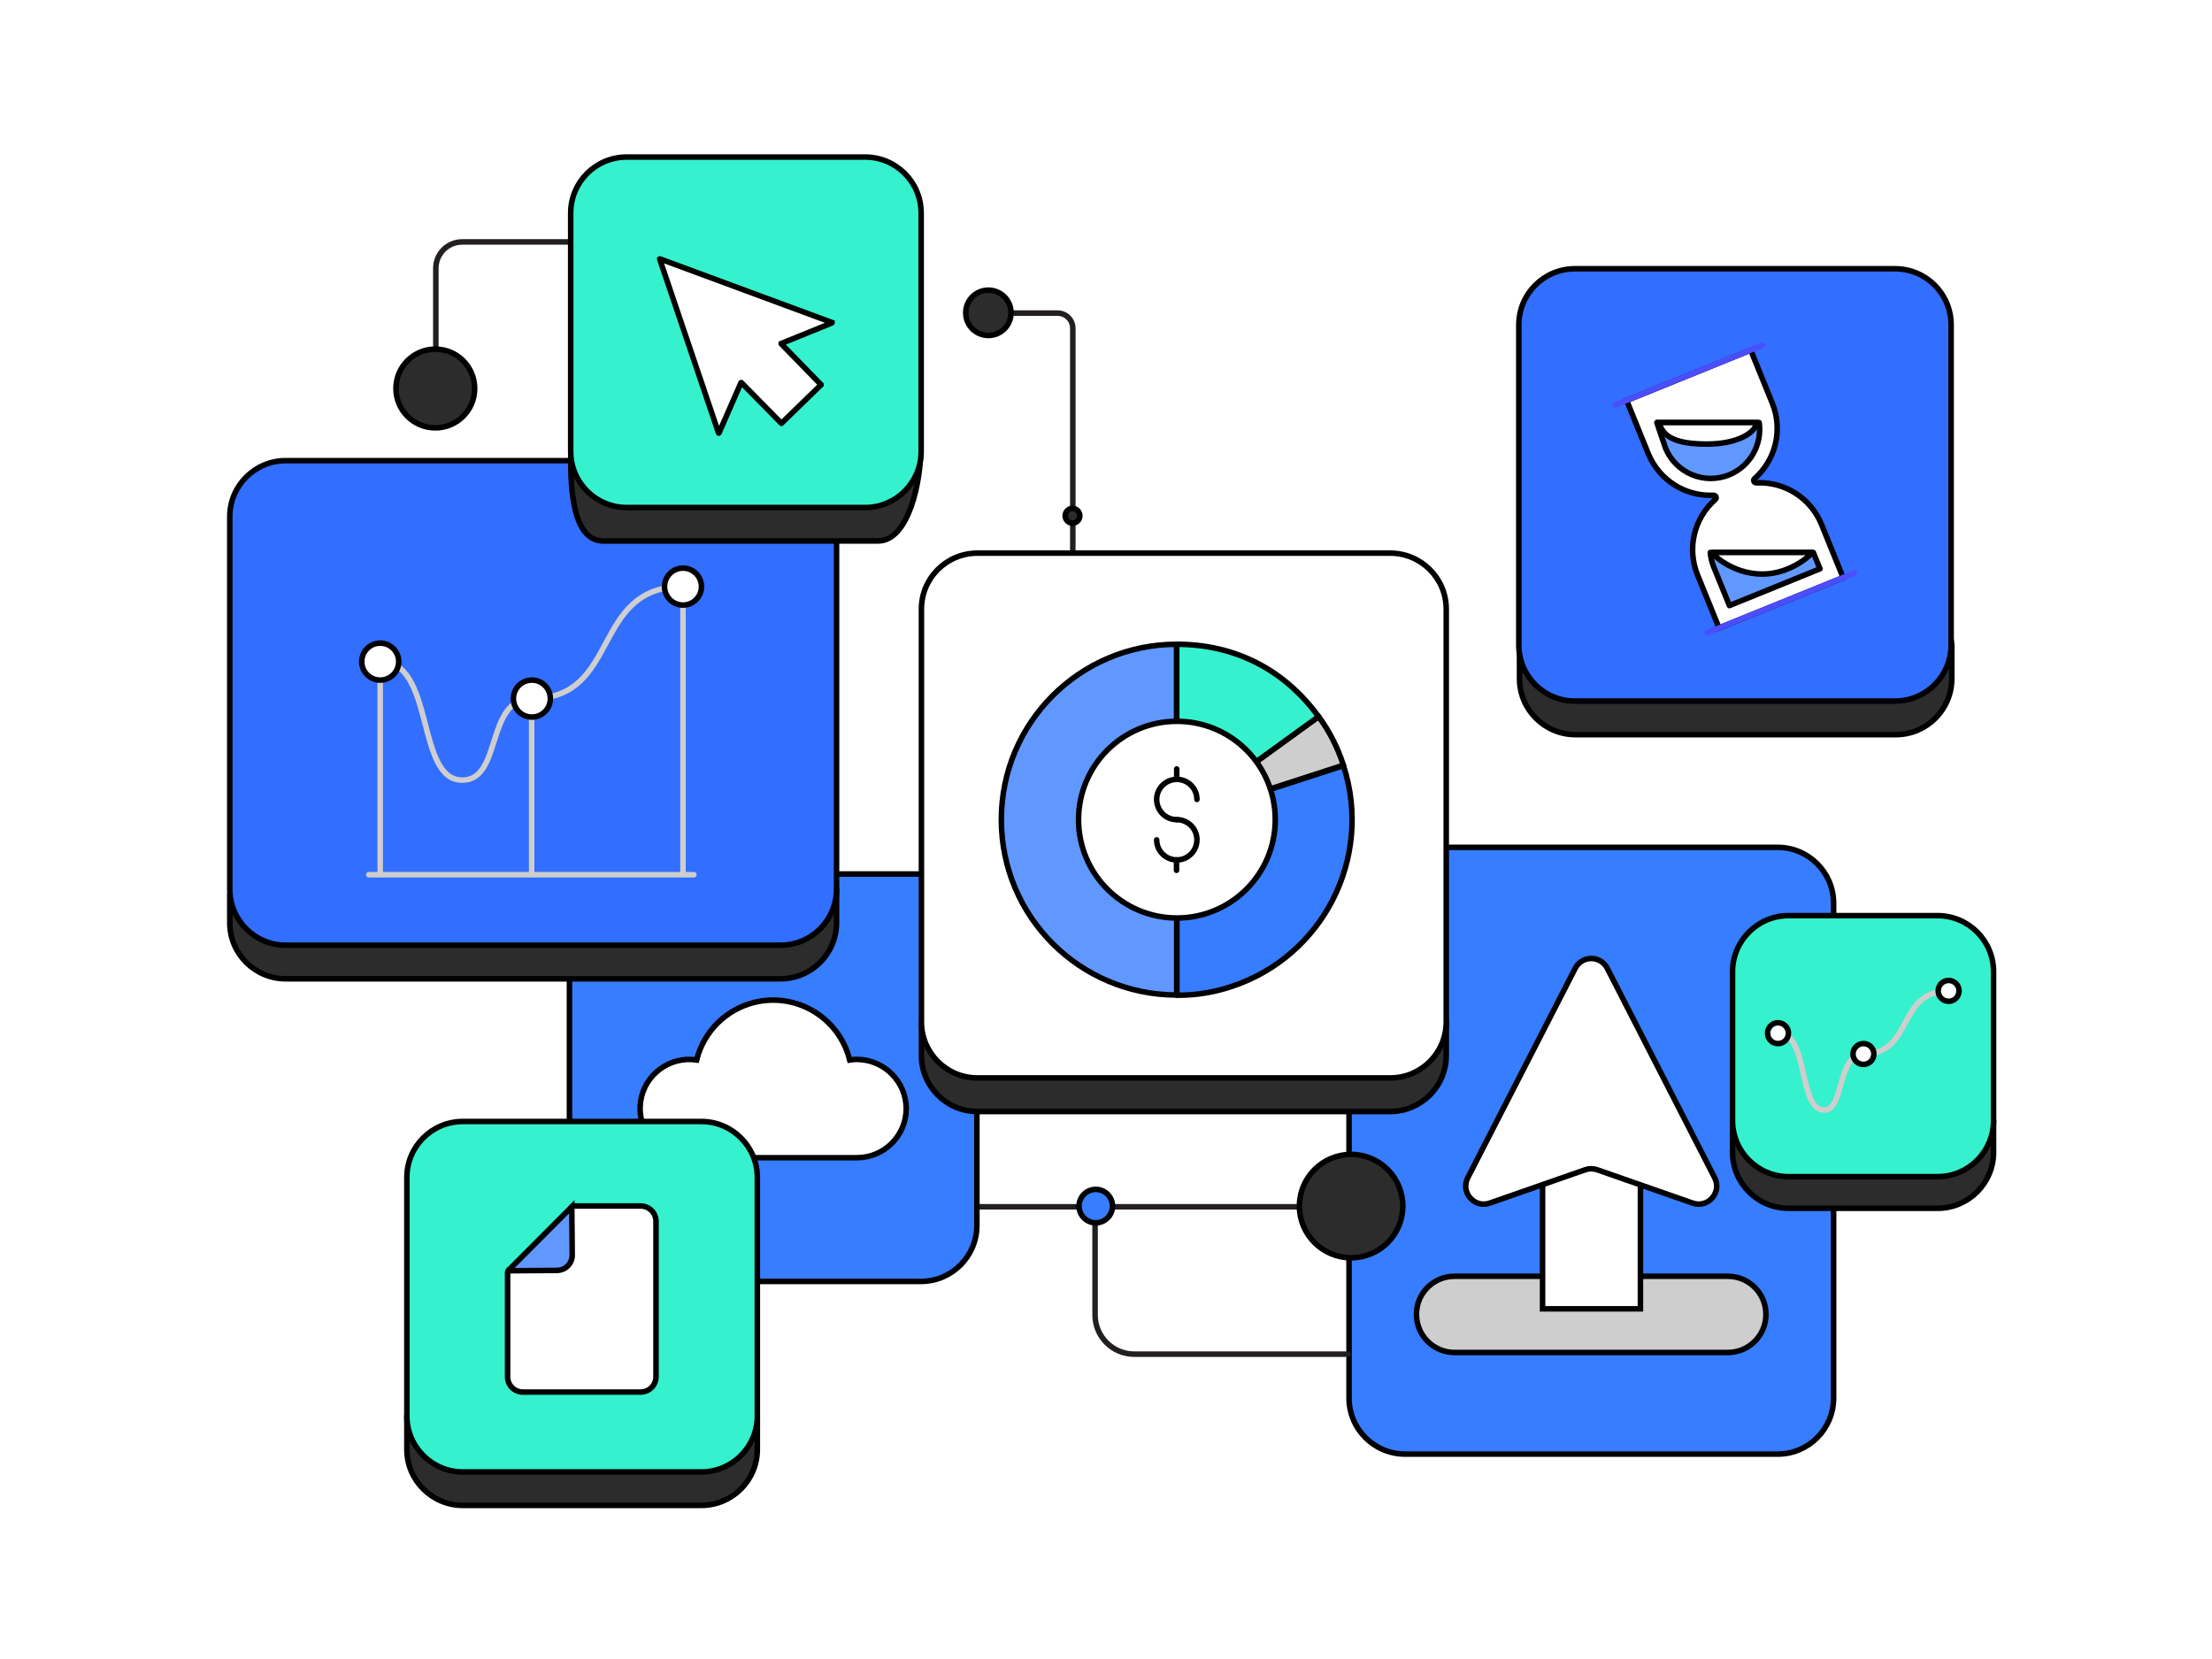 <svg xmlns="http://www.w3.org/2000/svg" height="1200" width="1600" version="1.1" xmlns:xlink="http://www.w3.org/1999/xlink" xmlns:svgjs="http://svgjs.com/svgjs"><rect fill="#ffffff" width="1600" height="1200"></rect><g><path d="M975.8 1011.3V653.4C975.8 631.1 993.9 612.9 1016.3 612.9H1285.8C1308.1 612.9 1326.3 631 1326.3 653.4V1011.3C1326.3 1033.6 1308.2 1051.8 1285.8 1051.8H1016.3C993.9 1051.7 975.8 1033.6 975.8 1011.3Z" fill="#377dff" opacity="1" stroke-width="4" stroke="#00000000"></path></g><g><path d="M708.9 872.9H1002" stroke="#231f20" stroke-width="4" stroke-linecap="round" stroke-linejoin="round" opacity="1" fill="none"></path><path d="M977.3 909.8C997.96 909.8 1014.7 893.05 1014.7 872.4 1014.7 851.75 997.96 835 977.3 835 956.65 835 939.9 851.75 939.9 872.4 939.9 893.05 956.65 909.8 977.3 909.8Z" fill="#2c2c2c" opacity="1" stroke-width="4" stroke="#00000000"></path></g><g><path d="M792.1 872.9V951.1C792.1 966.8 804.8 979.5 820.5 979.5H975" stroke="#231f20" stroke-width="4" stroke-linecap="round" stroke-linejoin="round" opacity="1" fill="none"></path><path d="M792.6 884.5C799.28 884.5 804.7 879.08 804.7 872.4 804.7 865.72 799.28 860.3 792.6 860.3 785.92 860.3 780.5 865.72 780.5 872.4 780.5 879.08 785.92 884.5 792.6 884.5Z" fill="#377dff" opacity="1" stroke-width="4" stroke="#00000000"></path></g><g><path d="M452.4 632.2H666.1C688.4 632.2 706.6 650.3 706.6 672.7V886.4C706.6 908.7 688.5 926.9 666.1 926.9H452.4C430.1 926.9 411.9 908.8 411.9 886.4V672.6C411.9 650.3 430 632.2 452.4 632.2Z" fill="#377dff" opacity="1" stroke-width="4" stroke="#00000000"></path></g><g><path d="M1052.13 923.16H1249.79C1265.02 923.16 1277.36 935.5 1277.36 950.72 1277.36 965.95 1265.02 978.29 1249.79 978.29H1052.13C1036.9 978.29 1024.56 965.95 1024.56 950.72 1024.49 935.5 1036.83 923.16 1052.13 923.16Z" fill="#cecece" opacity="1" stroke-width="4" stroke="#00000000"></path><path d="M1138.9 923.16H1209.68L1186.56 946.71H1115.78L1138.9 923.16Z" fill="#cecece00" opacity="0" stroke="#00000000" stroke-width="4"></path><path d="M1186.56 823.48H1115.78V946.71H1186.56V823.48Z" fill="#ffffff" opacity="1" stroke-width="4" stroke="#00000000"></path><path d="M1155.26 846.11L1224.34 870.22C1235.48 874.1 1245.63 862.46 1240.28 851.96L1162.59 700.4C1159.28 693.98 1151.45 691.44 1145.04 694.76 1142.57 696.03 1140.6 698 1139.4 700.4L1061.64 851.96C1056.28 862.46 1066.44 874.1 1077.57 870.22L1146.66 846.11C1149.41 845.12 1152.44 845.12 1155.26 846.11Z" fill="#ffffff" opacity="1" stroke-width="4" stroke="#00000000"></path></g><g><path d="M619.9 766.3C618.1 766.3 616.3 766.4 614.6 766.7 607 736.1 576.1 717.5 545.5 725.1 525 730.2 509 746.2 503.9 766.7 484.5 763.8 466.3 777.1 463.4 796.5 460.5 815.9 473.8 834.1 493.2 837 495 837.3 496.7 837.4 498.5 837.4H619.9C639.6 837.4 655.5 821.4 655.5 801.8 655.4 782.3 639.5 766.4 619.9 766.3Z" fill="#ffffff" opacity="1" stroke-width="4" stroke="#00000000"></path></g><g><path d="M1293.7 685.2H1401.5C1423.8 685.2 1423.1 703.6 1423.1 726L1442 810.6V833.5C1442 855.8 1423.9 874 1401.5 874H1293.7C1271.4 874 1253.2 855.9 1253.2 833.5V810.6L1263.6 723.1C1263.7 700.8 1271.4 685.2 1293.7 685.2Z" fill="#2c2c2c" opacity="1" stroke-width="4" stroke="#00000000"></path><path d="M1293.7 662.3H1401.5C1423.8 662.3 1442 680.4 1442 702.8V810.6C1442 832.9 1423.9 851.1 1401.5 851.1H1293.7C1271.4 851.1 1253.2 833 1253.2 810.6V702.7C1253.3 680.4 1271.4 662.3 1293.7 662.3Z" fill="#36f1cd" opacity="1" stroke-width="4" stroke="#00000000"></path></g><g><path d="M1286.31 747.33C1308.45 747.33 1300.49 802.94 1319.55 802.94 1334.01 802.94 1328.87 762.43 1347.92 762.43 1384.26 762.43 1371.84 716.77 1409.54 716.77" stroke="#cecece" stroke-width="4" stroke-linecap="round" opacity="1" fill="none"></path><path d="M1286.08 754.88C1290.25 754.88 1293.63 751.5 1293.63 747.33 1293.63 743.16 1290.25 739.78 1286.08 739.78 1281.91 739.78 1278.53 743.16 1278.53 747.33 1278.53 751.5 1281.91 754.88 1286.08 754.88Z" fill="#ffffff" opacity="1" stroke-width="4" stroke="#00000000"></path><path d="M1347.88 769.93C1352.05 769.93 1355.43 766.55 1355.43 762.38 1355.43 758.21 1352.05 754.83 1347.88 754.83 1343.71 754.83 1340.33 758.21 1340.33 762.38 1340.33 766.55 1343.71 769.93 1347.88 769.93Z" fill="#ffffff" opacity="1" stroke-width="4" stroke="#00000000"></path><path d="M1409.49 724.27C1413.66 724.27 1417.04 720.9 1417.04 716.73 1417.04 712.56 1413.66 709.18 1409.49 709.18 1405.32 709.18 1401.95 712.56 1401.95 716.73 1401.95 720.9 1405.32 724.27 1409.49 724.27Z" fill="#ffffff" opacity="1" stroke-width="4" stroke="#00000000"></path></g><g><path d="M706.68 226.48L764.98 226.48C771.08 226.48 775.99 231.39 775.99 237.49L775.99 410.33C775.99 416.43 771.08 421.34 764.98 421.34L673.23 421.34" stroke="#231f20" stroke-width="4" stroke-linecap="round" stroke-linejoin="round" opacity="1" fill="none"></path><path d="M698.53 226.26C698.53 235.32 705.87 242.66 714.92 242.66 723.98 242.66 731.32 235.32 731.32 226.26 731.32 217.21 723.98 209.87 714.92 209.87 705.87 209.87 698.53 217.21 698.53 226.26Z" fill="#2c2c2c" opacity="1" stroke-width="4" stroke="#00000000"></path><path d="M770.46 373.07C770.46 376 772.84 378.38 775.77 378.38 778.7 378.38 781.07 376 781.07 373.07 781.07 370.14 778.7 367.77 775.77 367.77 772.84 367.77 770.46 370.14 770.46 373.07Z" fill="#2c2c2c" opacity="1" stroke-width="4" stroke="#00000000"></path></g><g><path d="M707 424.4H1005.6C1027.9 424.4 1016.1 443.7 1016.1 466.1L1046.1 739.2V763.5C1046.1 785.8 1028 804 1005.6 804H707C684.7 804 666.5 785.9 666.5 763.5V743.1L683.8 465.4C683.8 443 684.6 424.4 707 424.4Z" fill="#2c2c2c" opacity="1" stroke-width="4" stroke="#00000000"></path><path d="M707 400.1H1005.6C1027.9 400.1 1046.1 418.2 1046.1 440.6V739.2C1046.1 761.5 1028 779.7 1005.6 779.7H707C684.7 779.7 666.5 761.6 666.5 739.2V440.5C666.5 418.2 684.6 400.1 707 400.1Z" fill="#ffffff" opacity="1" stroke-width="4" stroke="#00000000"></path></g><g><path d="M206.7 357.5H564.6C586.9 357.5 539.6 378.7 539.6 401.1L605.1 643.2V667.5C605.1 689.8 587 708 564.6 708H206.7C184.4 708 166.2 689.9 166.2 667.5V647.6L199.7 401.1C199.7 378.8 184.4 357.5 206.7 357.5Z" fill="#2c2c2c" opacity="1" stroke-width="4" stroke="#00000000"></path><path d="M206.7 333.2H564.6C586.9 333.2 605.1 351.3 605.1 373.7V643.2C605.1 665.5 587 683.7 564.6 683.7H206.7C184.4 683.7 166.2 665.6 166.2 643.2V373.7C166.2 351.3 184.4 333.2 206.7 333.2Z" fill="#326eff" opacity="1" stroke-width="4" stroke="#00000000"></path></g><g><path d="M1139.6 218.7H1371.3C1393.6 218.7 1382.1 235.8 1382.1 258.2L1411.8 466.6V490.9C1411.8 513.2 1393.7 531.4 1371.3 531.4H1139.6C1117.3 531.4 1099.1 513.3 1099.1 490.9V466.6L1142.5 271.7C1142.5 249.3 1117.2 218.7 1139.6 218.7Z" fill="#2c2c2c" opacity="1" stroke-width="4" stroke="#00000000"></path><path d="M1139.1 194.4H1370.8C1393.1 194.4 1411.3 212.5 1411.3 234.9V466.6C1411.3 488.9 1393.2 507.1 1370.8 507.1H1139.1C1116.8 507.1 1098.6 489 1098.6 466.6V234.8C1098.7 212.5 1116.8 194.4 1139.1 194.4Z" fill="#326eff" opacity="1" stroke-width="4" stroke="#00000000"></path></g><g><path d="M494.03 424.3C427.19 424.3 449.21 505.3 384.72 505.3 350.91 505.3 363.49 564.28 334.39 564.28 300.58 564.28 314.73 478.56 275.41 478.56" stroke="#cecece" stroke-width="4" opacity="1" fill="none"></path><path d="M494.03 429.8V633.48" stroke="#cecece" stroke-width="4" opacity="1" fill="none"></path><path d="M384.57 508.44V633.48" stroke="#cecece" stroke-width="4" opacity="1" fill="none"></path><path d="M275.02 486.42V633.48" stroke="#cecece" stroke-width="4" opacity="1" fill="none"></path><path d="M266.76 632.7H501.9" stroke="#cecece" stroke-width="4" stroke-linecap="round" stroke-linejoin="round" opacity="1" fill="none"></path><path d="M275.02 491.93C282.41 491.93 288.39 485.94 288.39 478.56 288.39 471.18 282.41 465.19 275.02 465.19 267.64 465.19 261.65 471.18 261.65 478.56 261.65 485.94 267.64 491.93 275.02 491.93Z" fill="#ffffff" opacity="1" stroke-width="4" stroke="#00000000"></path><path d="M384.72 518.67C392.11 518.67 398.09 512.68 398.09 505.3 398.09 497.91 392.11 491.93 384.72 491.93 377.34 491.93 371.36 497.91 371.36 505.3 371.36 512.68 377.34 518.67 384.72 518.67Z" fill="#ffffff" opacity="1" stroke-width="4" stroke="#00000000"></path><path d="M494.03 437.67C501.42 437.67 507.4 431.68 507.4 424.3 507.4 416.91 501.42 410.93 494.03 410.93 486.65 410.93 480.67 416.91 480.67 424.3 480.67 431.68 486.65 437.67 494.03 437.67Z" fill="#ffffff" opacity="1" stroke-width="4" stroke="#00000000"></path></g><g><path d="M1317.58 379.41C1309.86 360.3 1290.85 348.2 1270.31 349.25 1269.35 349.29 1268.54 348.53 1268.5 347.58 1268.45 347.05 1268.69 346.53 1269.07 346.2 1284.56 332.62 1289.7 310.69 1281.93 291.59L1266.35 253.27 1176.62 289.68 1192.2 328.04C1199.97 347.1 1218.94 359.21 1239.48 358.21 1240.43 358.16 1241.24 358.92 1241.33 359.87 1241.38 360.4 1241.14 360.92 1240.76 361.26 1225.27 374.84 1220.13 396.76 1227.85 415.82L1243.43 454.18 1333.16 417.77 1317.58 379.41Z" fill="#ffffff" opacity="1" stroke-width="4" stroke="#00000000"></path><path d="M1311.62 399.62L1316.44 411.43 1250.96 438.03 1239.57 410.05C1238.24 406.72 1237.38 403.19 1237.09 399.62L1311.62 399.62Z" fill="#6198ff" stroke-linecap="round" stroke-linejoin="round" opacity="1" stroke-width="4" stroke="#00000000"></path><path d="M1270.31 399.62L1296.56 406.57 1301.09 417.68 1316.44 411.43 1311.62 399.62H1270.31Z" fill="#6198ff00" opacity="0" stroke="#00000000" stroke-width="4"></path><path d="M1250.72 343.48C1232.61 350.82 1212.03 342.1 1204.69 324.04L1198.44 305.67H1272.45C1274.74 321.7 1265.78 337.33 1250.72 343.48Z" fill="#6198ff" stroke-linecap="round" stroke-linejoin="round" opacity="1" stroke-width="4" stroke="#00000000"></path><path d="M1272.45 305.69H1256.68C1258.97 321.7 1250.01 337.33 1234.95 343.48 1233.18 344.2 1231.37 344.77 1229.56 345.2 1236.38 346.77 1243.72 346.34 1250.72 343.48 1265.78 337.33 1274.74 321.7 1272.45 305.69Z" fill="#6198ff00" opacity="0" stroke="#00000000" stroke-width="4"></path><path d="M1235.04 457.58L1341.31 414.45" stroke="#4c4dff00" stroke-width="4" stroke-linecap="round" stroke-linejoin="round" opacity="1" fill="none"></path><path d="M1168.61 292.82L1274.83 249.7" stroke="#4c4dff00" stroke-width="4" stroke-linecap="round" stroke-linejoin="round" opacity="1" fill="none"></path><path d="M1234.79 321.2C1257.52 321.2 1270.45 312.39 1270.31 305.69H1200.18C1202.72 316.67 1213.58 321.2 1234.79 321.2Z" fill="#ffffff" stroke-linecap="round" opacity="1" stroke-width="4" stroke="#00000000"></path><path d="M1274.74 415.25C1296.37 415.25 1311.62 399.62 1310.77 399.64H1239.02C1237.14 399.9 1252.63 415.25 1274.74 415.25Z" fill="#ffffff" stroke-linecap="round" stroke-linejoin="round" opacity="1" stroke-width="4" stroke="#00000000"></path></g><g><path d="M315.25 295.32V194.08C315.25 183.5 323.78 174.98 334.36 174.98H634.5C645.08 174.98 653.6 183.5 653.6 194.08V353.4" stroke="#231f20" stroke-width="4" stroke-linecap="round" stroke-linejoin="round" opacity="1" fill="none"></path><path d="M314.87 309.48C330.6 309.48 343.34 296.74 343.34 281.01 343.34 265.29 330.6 252.54 314.87 252.54 299.15 252.54 286.4 265.29 286.4 281.01 286.4 296.74 299.15 309.48 314.87 309.48Z" fill="#2c2c2c" opacity="1" stroke-width="4" stroke="#00000000"></path><path d="M569.8 184.57C574.88 184.57 579.01 180.44 579.01 175.36 579.01 170.27 574.88 166.15 569.8 166.15 564.71 166.15 560.59 170.27 560.59 175.36 560.59 180.44 564.71 184.57 569.8 184.57Z" fill="#2c2c2c" opacity="1" stroke-width="4" stroke="#00000000"></path></g><g><path d="M851.15 592.87V719.58C851.15 719.72 851.15 719.72 851.01 719.72 780.95 719.58 724.3 662.94 724.3 592.87 724.3 522.8 781.08 466.02 851.15 466.02V592.87Z" fill="#6198ff" opacity="1" stroke-width="4" stroke="#00000000"></path><path d="M851.28 592.87L971.69 553.81C971.82 553.81 971.82 553.81 971.82 553.94 993.3 620.52 956.92 691.93 890.48 713.68 877.86 717.84 864.71 719.99 851.42 719.85 851.28 719.85 851.28 719.85 851.28 719.72V592.87C851.15 592.87 851.15 592.87 851.28 592.87Z" fill="#377dff" opacity="1" stroke-width="4" stroke="#00000000"></path><path d="M851.82 592.33L953.7 518.37H953.84C961.76 529.11 967.66 540.92 971.69 553.4 971.69 553.54 971.69 553.54 971.56 553.54L851.82 592.33C851.69 592.47 851.82 592.6 851.82 592.33Z" fill="#cecece" opacity="1" stroke-width="4" stroke="#00000000"></path><path d="M851.15 592.6V466.15C851.15 466.02 851.15 466.02 851.28 466.02 893.16 466.02 929 484.27 953.7 518.24V518.37L851.15 592.6C851.15 592.73 851.28 592.73 851.15 592.6Z" fill="#36f1cd" opacity="1" stroke-width="4" stroke="#00000000"></path><path d="M851.28 664.01C890.57 664.01 922.43 632.16 922.43 592.87 922.43 553.58 890.57 521.73 851.28 521.73 811.99 521.73 780.14 553.58 780.14 592.87 780.14 632.16 811.99 664.01 851.28 664.01Z" fill="#ffffff" opacity="1" stroke-width="4" stroke="#00000000"></path><path d="M851.15 592.87C843.1 592.87 836.65 586.29 836.65 578.24 836.65 570.18 843.23 563.74 851.28 563.74 859.34 563.74 865.78 570.32 865.78 578.24" stroke="#000000" stroke-width="4" stroke-linecap="round" stroke-linejoin="round" opacity="1" fill="none"></path><path d="M851.15 592.87C859.2 592.87 865.78 599.31 865.78 607.37 865.78 615.42 859.34 622 851.28 622 843.23 622 836.65 615.55 836.65 607.5" stroke="#000000" stroke-width="4" stroke-linecap="round" stroke-linejoin="round" opacity="1" fill="none"></path><path d="M851.15 563.74V556.22" stroke="#000000" stroke-width="4" stroke-linecap="round" stroke-linejoin="round" opacity="1" fill="none"></path><path d="M851.01 629.51V622" stroke="#000000" stroke-width="4" stroke-linecap="round" stroke-linejoin="round" opacity="1" fill="none"></path></g><g><path d="M453.3 137.9H625.8C648.1 137.9 622 162.9 622 185.3L666 325.4C666 347.7 657.5 391.3 635.1 391.3H436.4C414.1 391.3 412.8 353.1 412.8 330.7L438.7 183.1C438.7 161 430.9 137.9 453.3 137.9Z" fill="#2c2c2c" opacity="1" stroke-width="4" stroke="#00000000"></path><path d="M453.3 113.6H625.8C648.1 113.6 666.3 131.7 666.3 154.1V326.6C666.3 348.9 648.2 367.1 625.8 367.1H453.3C431 367.1 412.8 349 412.8 326.6V154.1C412.8 131.7 430.9 113.6 453.3 113.6Z" fill="#36f1cd" opacity="1" stroke-width="4" stroke="#00000000"></path></g><g><path d="M601.87 233.3L477.35 187.27C477.19 187.27 477.03 187.27 477.19 187.43L519.75 313.21C519.75 313.37 519.91 313.37 520.06 313.21L535.98 276.8C535.98 276.64 536.14 276.64 536.3 276.8L565.14 306.12H565.3L593.83 278.38V278.22L565.14 248.74C565.14 248.59 565.14 248.59 565.14 248.43L601.71 233.61C601.87 233.61 601.87 233.3 601.87 233.3Z" fill="#ffffff" opacity="1" stroke-width="4" stroke="#00000000"></path></g><g><path d="M334.8 835.4H507.3C529.6 835.4 533.2 848.7 533.2 871.1L547.8 1024.2V1048.4C547.8 1070.7 529.7 1088.9 507.3 1088.9H334.8C312.5 1088.9 294.3 1070.8 294.3 1048.4V1024.2L319.1 876.6C319.1 854.2 312.4 835.4 334.8 835.4Z" fill="#2c2c2c" opacity="1" stroke-width="4" stroke="#00000000"></path><path d="M334.8 811.2H507.3C529.6 811.2 547.8 829.3 547.8 851.7V1024.2C547.8 1046.5 529.7 1064.7 507.3 1064.7H334.8C312.5 1064.7 294.3 1046.6 294.3 1024.2V851.6C294.3 829.3 312.4 811.2 334.8 811.2Z" fill="#36f1cd" opacity="1" stroke-width="4" stroke="#00000000"></path></g><g><path d="M378.21 1006.91H463.44C469.53 1006.91 474.5 1001.95 474.5 995.85V883.39C474.5 877.29 469.53 872.33 463.44 872.33H414.89C414.16 872.33 413.51 872.73 413.26 873.38L399.19 906.89 368.62 918.27C367.72 918.6 367.15 919.49 367.15 920.47V995.93C367.15 1002.03 372.11 1006.91 378.21 1006.91Z" fill="#ffffff" opacity="1" stroke-width="4" stroke="#00000000"></path><path d="M368.05 918.6C367.89 918.76 368.05 919.17 368.37 919.17L402.85 918.92C408.95 918.92 413.91 913.96 413.91 907.86L413.59 872.9 368.05 918.6Z" fill="#6198ff" opacity="1" stroke-width="4" stroke="#00000000"></path></g></svg>